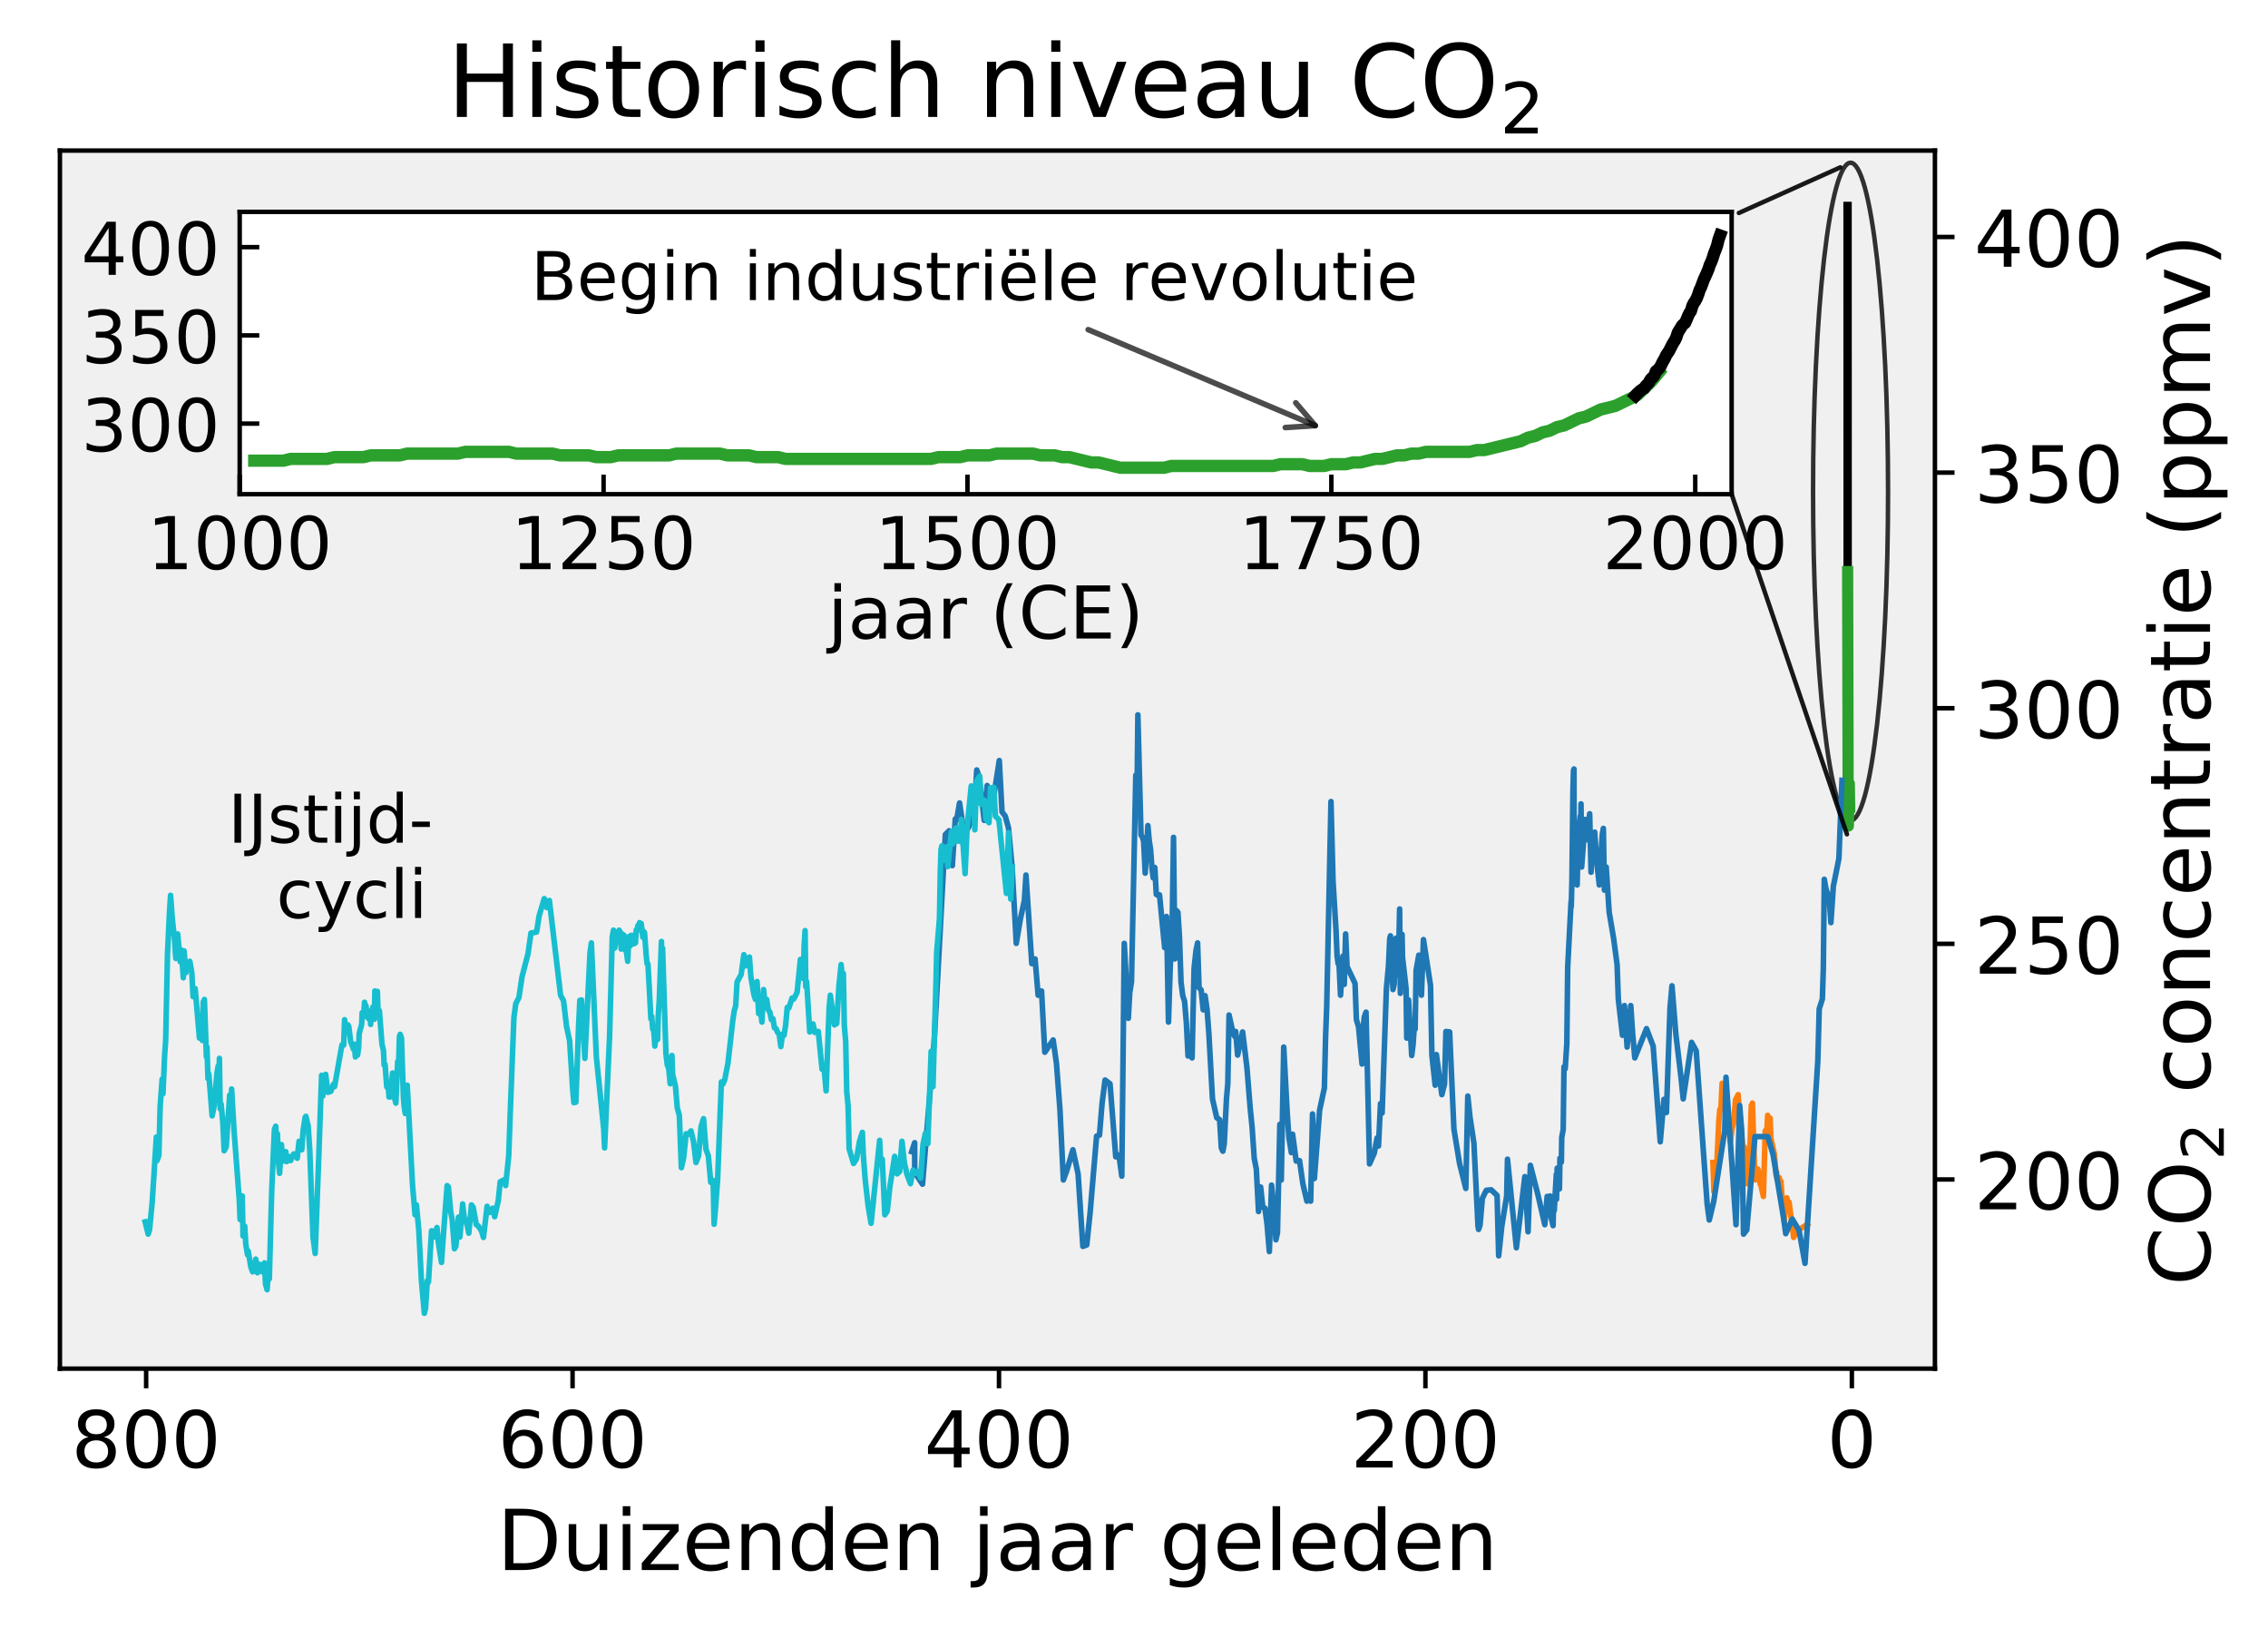 <?xml version="1.0" encoding="utf-8" standalone="no"?>
<!DOCTYPE svg PUBLIC "-//W3C//DTD SVG 1.1//EN"
  "http://www.w3.org/Graphics/SVG/1.1/DTD/svg11.dtd">
<!-- Created with matplotlib (http://matplotlib.org/) -->
<svg height="290.584pt" version="1.1" viewBox="0 0 404.973 290.584" width="404.973pt" xmlns="http://www.w3.org/2000/svg" xmlns:xlink="http://www.w3.org/1999/xlink">
 <defs>
  <style type="text/css">
*{stroke-linecap:butt;stroke-linejoin:round;}
  </style>
 </defs>
 <g id="figure_1">
  <g id="patch_1">
   <path d="M 0 290.584 
L 404.973 290.584 
L 404.973 0 
L 0 0 
z
" style="fill:#ffffff;"/>
  </g>
  <g id="axes_1">
   <g id="patch_2">
    <path d="M 10.7 244.317 
L 345.5 244.317 
L 345.5 26.877 
L 10.7 26.877 
z
" style="fill:#f0f0f0;"/>
   </g>
   <g id="patch_3">
    <path clip-path="url(#pab5b2c7f79)" d="M 330.434 146.469 
C 332.21 146.469 333.913 140.283 335.169 129.274 
C 336.424 118.264 337.13 103.33 337.13 87.76 
C 337.13 72.191 336.424 57.256 335.169 46.247 
C 333.913 35.238 332.21 29.052 330.434 29.052 
C 328.658 29.052 326.955 35.238 325.699 46.247 
C 324.444 57.256 323.738 72.191 323.738 87.76 
C 323.738 103.33 324.444 118.264 325.699 129.274 
C 326.955 140.283 328.658 146.469 330.434 146.469 
z
" style="fill:none;opacity:0.8;stroke:#000000;stroke-linejoin:miter;stroke-width:0.8;"/>
   </g>
   <g id="matplotlib.axis_1">
    <g id="xtick_1">
     <g id="line2d_1">
      <defs>
       <path d="M 0 0 
L 0 3.5 
" id="mdd7eaf94eb" style="stroke:#000000;stroke-width:0.8;"/>
      </defs>
      <g>
       <use style="stroke:#000000;stroke-width:0.8;" x="330.666" xlink:href="#mdd7eaf94eb" y="244.317"/>
      </g>
     </g>
     <g id="text_1">
      <!-- 0 -->
      <defs>
       <path d="M 31.781 66.406 
Q 24.172 66.406 20.328 58.906 
Q 16.5 51.422 16.5 36.375 
Q 16.5 21.391 20.328 13.891 
Q 24.172 6.391 31.781 6.391 
Q 39.453 6.391 43.281 13.891 
Q 47.125 21.391 47.125 36.375 
Q 47.125 51.422 43.281 58.906 
Q 39.453 66.406 31.781 66.406 
z
M 31.781 74.219 
Q 44.047 74.219 50.516 64.516 
Q 56.984 54.828 56.984 36.375 
Q 56.984 17.969 50.516 8.266 
Q 44.047 -1.422 31.781 -1.422 
Q 19.531 -1.422 13.062 8.266 
Q 6.594 17.969 6.594 36.375 
Q 6.594 54.828 13.062 64.516 
Q 19.531 74.219 31.781 74.219 
z
" id="DejaVuSans-30"/>
      </defs>
      <g transform="translate(326.213 261.955)scale(0.14 -0.14)">
       <use xlink:href="#DejaVuSans-30"/>
      </g>
     </g>
    </g>
    <g id="xtick_2">
     <g id="line2d_2">
      <g>
       <use style="stroke:#000000;stroke-width:0.8;" x="254.523" xlink:href="#mdd7eaf94eb" y="244.317"/>
      </g>
     </g>
     <g id="text_2">
      <!-- 200 -->
      <defs>
       <path d="M 19.188 8.297 
L 53.609 8.297 
L 53.609 0 
L 7.328 0 
L 7.328 8.297 
Q 12.938 14.109 22.625 23.891 
Q 32.328 33.688 34.812 36.531 
Q 39.547 41.844 41.422 45.531 
Q 43.312 49.219 43.312 52.781 
Q 43.312 58.594 39.234 62.25 
Q 35.156 65.922 28.609 65.922 
Q 23.969 65.922 18.812 64.312 
Q 13.672 62.703 7.812 59.422 
L 7.812 69.391 
Q 13.766 71.781 18.938 73 
Q 24.125 74.219 28.422 74.219 
Q 39.75 74.219 46.484 68.547 
Q 53.219 62.891 53.219 53.422 
Q 53.219 48.922 51.531 44.891 
Q 49.859 40.875 45.406 35.406 
Q 44.188 33.984 37.641 27.219 
Q 31.109 20.453 19.188 8.297 
z
" id="DejaVuSans-32"/>
      </defs>
      <g transform="translate(241.162 261.955)scale(0.14 -0.14)">
       <use xlink:href="#DejaVuSans-32"/>
       <use x="63.623" xlink:href="#DejaVuSans-30"/>
       <use x="127.246" xlink:href="#DejaVuSans-30"/>
      </g>
     </g>
    </g>
    <g id="xtick_3">
     <g id="line2d_3">
      <g>
       <use style="stroke:#000000;stroke-width:0.8;" x="178.38" xlink:href="#mdd7eaf94eb" y="244.317"/>
      </g>
     </g>
     <g id="text_3">
      <!-- 400 -->
      <defs>
       <path d="M 37.797 64.312 
L 12.891 25.391 
L 37.797 25.391 
z
M 35.203 72.906 
L 47.609 72.906 
L 47.609 25.391 
L 58.016 25.391 
L 58.016 17.188 
L 47.609 17.188 
L 47.609 0 
L 37.797 0 
L 37.797 17.188 
L 4.891 17.188 
L 4.891 26.703 
z
" id="DejaVuSans-34"/>
      </defs>
      <g transform="translate(165.019 261.955)scale(0.14 -0.14)">
       <use xlink:href="#DejaVuSans-34"/>
       <use x="63.623" xlink:href="#DejaVuSans-30"/>
       <use x="127.246" xlink:href="#DejaVuSans-30"/>
      </g>
     </g>
    </g>
    <g id="xtick_4">
     <g id="line2d_4">
      <g>
       <use style="stroke:#000000;stroke-width:0.8;" x="102.237" xlink:href="#mdd7eaf94eb" y="244.317"/>
      </g>
     </g>
     <g id="text_4">
      <!-- 600 -->
      <defs>
       <path d="M 33.016 40.375 
Q 26.375 40.375 22.484 35.828 
Q 18.609 31.297 18.609 23.391 
Q 18.609 15.531 22.484 10.953 
Q 26.375 6.391 33.016 6.391 
Q 39.656 6.391 43.531 10.953 
Q 47.406 15.531 47.406 23.391 
Q 47.406 31.297 43.531 35.828 
Q 39.656 40.375 33.016 40.375 
z
M 52.594 71.297 
L 52.594 62.312 
Q 48.875 64.062 45.094 64.984 
Q 41.312 65.922 37.594 65.922 
Q 27.828 65.922 22.672 59.328 
Q 17.531 52.734 16.797 39.406 
Q 19.672 43.656 24.016 45.922 
Q 28.375 48.188 33.594 48.188 
Q 44.578 48.188 50.953 41.516 
Q 57.328 34.859 57.328 23.391 
Q 57.328 12.156 50.688 5.359 
Q 44.047 -1.422 33.016 -1.422 
Q 20.359 -1.422 13.672 8.266 
Q 6.984 17.969 6.984 36.375 
Q 6.984 53.656 15.188 63.938 
Q 23.391 74.219 37.203 74.219 
Q 40.922 74.219 44.703 73.484 
Q 48.484 72.75 52.594 71.297 
z
" id="DejaVuSans-36"/>
      </defs>
      <g transform="translate(88.876 261.955)scale(0.14 -0.14)">
       <use xlink:href="#DejaVuSans-36"/>
       <use x="63.623" xlink:href="#DejaVuSans-30"/>
       <use x="127.246" xlink:href="#DejaVuSans-30"/>
      </g>
     </g>
    </g>
    <g id="xtick_5">
     <g id="line2d_5">
      <g>
       <use style="stroke:#000000;stroke-width:0.8;" x="26.094" xlink:href="#mdd7eaf94eb" y="244.317"/>
      </g>
     </g>
     <g id="text_5">
      <!-- 800 -->
      <defs>
       <path d="M 31.781 34.625 
Q 24.75 34.625 20.719 30.859 
Q 16.703 27.094 16.703 20.516 
Q 16.703 13.922 20.719 10.156 
Q 24.75 6.391 31.781 6.391 
Q 38.812 6.391 42.859 10.172 
Q 46.922 13.969 46.922 20.516 
Q 46.922 27.094 42.891 30.859 
Q 38.875 34.625 31.781 34.625 
z
M 21.922 38.812 
Q 15.578 40.375 12.031 44.719 
Q 8.5 49.078 8.5 55.328 
Q 8.5 64.062 14.719 69.141 
Q 20.953 74.219 31.781 74.219 
Q 42.672 74.219 48.875 69.141 
Q 55.078 64.062 55.078 55.328 
Q 55.078 49.078 51.531 44.719 
Q 48 40.375 41.703 38.812 
Q 48.828 37.156 52.797 32.312 
Q 56.781 27.484 56.781 20.516 
Q 56.781 9.906 50.312 4.234 
Q 43.844 -1.422 31.781 -1.422 
Q 19.734 -1.422 13.25 4.234 
Q 6.781 9.906 6.781 20.516 
Q 6.781 27.484 10.781 32.312 
Q 14.797 37.156 21.922 38.812 
z
M 18.312 54.391 
Q 18.312 48.734 21.844 45.562 
Q 25.391 42.391 31.781 42.391 
Q 38.141 42.391 41.719 45.562 
Q 45.312 48.734 45.312 54.391 
Q 45.312 60.062 41.719 63.234 
Q 38.141 66.406 31.781 66.406 
Q 25.391 66.406 21.844 63.234 
Q 18.312 60.062 18.312 54.391 
z
" id="DejaVuSans-38"/>
      </defs>
      <g transform="translate(12.733 261.955)scale(0.14 -0.14)">
       <use xlink:href="#DejaVuSans-38"/>
       <use x="63.623" xlink:href="#DejaVuSans-30"/>
       <use x="127.246" xlink:href="#DejaVuSans-30"/>
      </g>
     </g>
    </g>
    <g id="text_6">
     <!-- Duizenden jaar geleden -->
     <defs>
      <path d="M 19.672 64.797 
L 19.672 8.109 
L 31.594 8.109 
Q 46.688 8.109 53.688 14.938 
Q 60.688 21.781 60.688 36.531 
Q 60.688 51.172 53.688 57.984 
Q 46.688 64.797 31.594 64.797 
z
M 9.812 72.906 
L 30.078 72.906 
Q 51.266 72.906 61.172 64.094 
Q 71.094 55.281 71.094 36.531 
Q 71.094 17.672 61.125 8.828 
Q 51.172 0 30.078 0 
L 9.812 0 
z
" id="DejaVuSans-44"/>
      <path d="M 8.5 21.578 
L 8.5 54.688 
L 17.484 54.688 
L 17.484 21.922 
Q 17.484 14.156 20.5 10.266 
Q 23.531 6.391 29.594 6.391 
Q 36.859 6.391 41.078 11.031 
Q 45.312 15.672 45.312 23.688 
L 45.312 54.688 
L 54.297 54.688 
L 54.297 0 
L 45.312 0 
L 45.312 8.406 
Q 42.047 3.422 37.719 1 
Q 33.406 -1.422 27.688 -1.422 
Q 18.266 -1.422 13.375 4.438 
Q 8.5 10.297 8.5 21.578 
z
M 31.109 56 
z
" id="DejaVuSans-75"/>
      <path d="M 9.422 54.688 
L 18.406 54.688 
L 18.406 0 
L 9.422 0 
z
M 9.422 75.984 
L 18.406 75.984 
L 18.406 64.594 
L 9.422 64.594 
z
" id="DejaVuSans-69"/>
      <path d="M 5.516 54.688 
L 48.188 54.688 
L 48.188 46.484 
L 14.406 7.172 
L 48.188 7.172 
L 48.188 0 
L 4.297 0 
L 4.297 8.203 
L 38.094 47.516 
L 5.516 47.516 
z
" id="DejaVuSans-7a"/>
      <path d="M 56.203 29.594 
L 56.203 25.203 
L 14.891 25.203 
Q 15.484 15.922 20.484 11.062 
Q 25.484 6.203 34.422 6.203 
Q 39.594 6.203 44.453 7.469 
Q 49.312 8.734 54.109 11.281 
L 54.109 2.781 
Q 49.266 0.734 44.188 -0.344 
Q 39.109 -1.422 33.891 -1.422 
Q 20.797 -1.422 13.156 6.188 
Q 5.516 13.812 5.516 26.812 
Q 5.516 40.234 12.766 48.109 
Q 20.016 56 32.328 56 
Q 43.359 56 49.781 48.891 
Q 56.203 41.797 56.203 29.594 
z
M 47.219 32.234 
Q 47.125 39.594 43.094 43.984 
Q 39.062 48.391 32.422 48.391 
Q 24.906 48.391 20.391 44.141 
Q 15.875 39.891 15.188 32.172 
z
" id="DejaVuSans-65"/>
      <path d="M 54.891 33.016 
L 54.891 0 
L 45.906 0 
L 45.906 32.719 
Q 45.906 40.484 42.875 44.328 
Q 39.844 48.188 33.797 48.188 
Q 26.516 48.188 22.312 43.547 
Q 18.109 38.922 18.109 30.906 
L 18.109 0 
L 9.078 0 
L 9.078 54.688 
L 18.109 54.688 
L 18.109 46.188 
Q 21.344 51.125 25.703 53.562 
Q 30.078 56 35.797 56 
Q 45.219 56 50.047 50.172 
Q 54.891 44.344 54.891 33.016 
z
" id="DejaVuSans-6e"/>
      <path d="M 45.406 46.391 
L 45.406 75.984 
L 54.391 75.984 
L 54.391 0 
L 45.406 0 
L 45.406 8.203 
Q 42.578 3.328 38.25 0.953 
Q 33.938 -1.422 27.875 -1.422 
Q 17.969 -1.422 11.734 6.484 
Q 5.516 14.406 5.516 27.297 
Q 5.516 40.188 11.734 48.094 
Q 17.969 56 27.875 56 
Q 33.938 56 38.25 53.625 
Q 42.578 51.266 45.406 46.391 
z
M 14.797 27.297 
Q 14.797 17.391 18.875 11.75 
Q 22.953 6.109 30.078 6.109 
Q 37.203 6.109 41.297 11.75 
Q 45.406 17.391 45.406 27.297 
Q 45.406 37.203 41.297 42.844 
Q 37.203 48.484 30.078 48.484 
Q 22.953 48.484 18.875 42.844 
Q 14.797 37.203 14.797 27.297 
z
" id="DejaVuSans-64"/>
      <path id="DejaVuSans-20"/>
      <path d="M 9.422 54.688 
L 18.406 54.688 
L 18.406 -0.984 
Q 18.406 -11.422 14.422 -16.109 
Q 10.453 -20.797 1.609 -20.797 
L -1.812 -20.797 
L -1.812 -13.188 
L 0.594 -13.188 
Q 5.719 -13.188 7.562 -10.812 
Q 9.422 -8.453 9.422 -0.984 
z
M 9.422 75.984 
L 18.406 75.984 
L 18.406 64.594 
L 9.422 64.594 
z
" id="DejaVuSans-6a"/>
      <path d="M 34.281 27.484 
Q 23.391 27.484 19.188 25 
Q 14.984 22.516 14.984 16.5 
Q 14.984 11.719 18.141 8.906 
Q 21.297 6.109 26.703 6.109 
Q 34.188 6.109 38.703 11.406 
Q 43.219 16.703 43.219 25.484 
L 43.219 27.484 
z
M 52.203 31.203 
L 52.203 0 
L 43.219 0 
L 43.219 8.297 
Q 40.141 3.328 35.547 0.953 
Q 30.953 -1.422 24.312 -1.422 
Q 15.922 -1.422 10.953 3.297 
Q 6 8.016 6 15.922 
Q 6 25.141 12.172 29.828 
Q 18.359 34.516 30.609 34.516 
L 43.219 34.516 
L 43.219 35.406 
Q 43.219 41.609 39.141 45 
Q 35.062 48.391 27.688 48.391 
Q 23 48.391 18.547 47.266 
Q 14.109 46.141 10.016 43.891 
L 10.016 52.203 
Q 14.938 54.109 19.578 55.047 
Q 24.219 56 28.609 56 
Q 40.484 56 46.344 49.844 
Q 52.203 43.703 52.203 31.203 
z
" id="DejaVuSans-61"/>
      <path d="M 41.109 46.297 
Q 39.594 47.172 37.812 47.578 
Q 36.031 48 33.891 48 
Q 26.266 48 22.188 43.047 
Q 18.109 38.094 18.109 28.812 
L 18.109 0 
L 9.078 0 
L 9.078 54.688 
L 18.109 54.688 
L 18.109 46.188 
Q 20.953 51.172 25.484 53.578 
Q 30.031 56 36.531 56 
Q 37.453 56 38.578 55.875 
Q 39.703 55.766 41.062 55.516 
z
" id="DejaVuSans-72"/>
      <path d="M 45.406 27.984 
Q 45.406 37.75 41.375 43.109 
Q 37.359 48.484 30.078 48.484 
Q 22.859 48.484 18.828 43.109 
Q 14.797 37.75 14.797 27.984 
Q 14.797 18.266 18.828 12.891 
Q 22.859 7.516 30.078 7.516 
Q 37.359 7.516 41.375 12.891 
Q 45.406 18.266 45.406 27.984 
z
M 54.391 6.781 
Q 54.391 -7.172 48.188 -13.984 
Q 42 -20.797 29.203 -20.797 
Q 24.469 -20.797 20.266 -20.094 
Q 16.062 -19.391 12.109 -17.922 
L 12.109 -9.188 
Q 16.062 -11.328 19.922 -12.344 
Q 23.781 -13.375 27.781 -13.375 
Q 36.625 -13.375 41.016 -8.766 
Q 45.406 -4.156 45.406 5.172 
L 45.406 9.625 
Q 42.625 4.781 38.281 2.391 
Q 33.938 0 27.875 0 
Q 17.828 0 11.672 7.656 
Q 5.516 15.328 5.516 27.984 
Q 5.516 40.672 11.672 48.328 
Q 17.828 56 27.875 56 
Q 33.938 56 38.281 53.609 
Q 42.625 51.219 45.406 46.391 
L 45.406 54.688 
L 54.391 54.688 
z
" id="DejaVuSans-67"/>
      <path d="M 9.422 75.984 
L 18.406 75.984 
L 18.406 0 
L 9.422 0 
z
" id="DejaVuSans-6c"/>
     </defs>
     <g transform="translate(88.725 280.264)scale(0.15 -0.15)">
      <use xlink:href="#DejaVuSans-44"/>
      <use x="77.002" xlink:href="#DejaVuSans-75"/>
      <use x="140.381" xlink:href="#DejaVuSans-69"/>
      <use x="168.164" xlink:href="#DejaVuSans-7a"/>
      <use x="220.654" xlink:href="#DejaVuSans-65"/>
      <use x="282.178" xlink:href="#DejaVuSans-6e"/>
      <use x="345.557" xlink:href="#DejaVuSans-64"/>
      <use x="409.033" xlink:href="#DejaVuSans-65"/>
      <use x="470.557" xlink:href="#DejaVuSans-6e"/>
      <use x="533.936" xlink:href="#DejaVuSans-20"/>
      <use x="565.723" xlink:href="#DejaVuSans-6a"/>
      <use x="593.506" xlink:href="#DejaVuSans-61"/>
      <use x="654.785" xlink:href="#DejaVuSans-61"/>
      <use x="716.064" xlink:href="#DejaVuSans-72"/>
      <use x="757.178" xlink:href="#DejaVuSans-20"/>
      <use x="788.965" xlink:href="#DejaVuSans-67"/>
      <use x="852.441" xlink:href="#DejaVuSans-65"/>
      <use x="913.965" xlink:href="#DejaVuSans-6c"/>
      <use x="941.748" xlink:href="#DejaVuSans-65"/>
      <use x="1003.271" xlink:href="#DejaVuSans-64"/>
      <use x="1066.748" xlink:href="#DejaVuSans-65"/>
      <use x="1128.271" xlink:href="#DejaVuSans-6e"/>
     </g>
    </g>
   </g>
   <g id="matplotlib.axis_2">
    <g id="ytick_1">
     <g id="line2d_6">
      <defs>
       <path d="M 0 0 
L 3.5 0 
" id="m0b291218a9" style="stroke:#000000;stroke-width:0.8;"/>
      </defs>
      <g>
       <use style="stroke:#000000;stroke-width:0.8;" x="345.5" xlink:href="#m0b291218a9" y="210.543"/>
      </g>
     </g>
     <g id="text_7">
      <!-- 200 -->
      <g transform="translate(352.5 215.862)scale(0.14 -0.14)">
       <use xlink:href="#DejaVuSans-32"/>
       <use x="63.623" xlink:href="#DejaVuSans-30"/>
       <use x="127.246" xlink:href="#DejaVuSans-30"/>
      </g>
     </g>
    </g>
    <g id="ytick_2">
     <g id="line2d_7">
      <g>
       <use style="stroke:#000000;stroke-width:0.8;" x="345.5" xlink:href="#m0b291218a9" y="168.482"/>
      </g>
     </g>
     <g id="text_8">
      <!-- 250 -->
      <defs>
       <path d="M 10.797 72.906 
L 49.516 72.906 
L 49.516 64.594 
L 19.828 64.594 
L 19.828 46.734 
Q 21.969 47.469 24.109 47.828 
Q 26.266 48.188 28.422 48.188 
Q 40.625 48.188 47.75 41.5 
Q 54.891 34.812 54.891 23.391 
Q 54.891 11.625 47.562 5.094 
Q 40.234 -1.422 26.906 -1.422 
Q 22.312 -1.422 17.547 -0.641 
Q 12.797 0.141 7.719 1.703 
L 7.719 11.625 
Q 12.109 9.234 16.797 8.062 
Q 21.484 6.891 26.703 6.891 
Q 35.156 6.891 40.078 11.328 
Q 45.016 15.766 45.016 23.391 
Q 45.016 31 40.078 35.438 
Q 35.156 39.891 26.703 39.891 
Q 22.75 39.891 18.812 39.016 
Q 14.891 38.141 10.797 36.281 
z
" id="DejaVuSans-35"/>
      </defs>
      <g transform="translate(352.5 173.801)scale(0.14 -0.14)">
       <use xlink:href="#DejaVuSans-32"/>
       <use x="63.623" xlink:href="#DejaVuSans-35"/>
       <use x="127.246" xlink:href="#DejaVuSans-30"/>
      </g>
     </g>
    </g>
    <g id="ytick_3">
     <g id="line2d_8">
      <g>
       <use style="stroke:#000000;stroke-width:0.8;" x="345.5" xlink:href="#m0b291218a9" y="126.422"/>
      </g>
     </g>
     <g id="text_9">
      <!-- 300 -->
      <defs>
       <path d="M 40.578 39.312 
Q 47.656 37.797 51.625 33 
Q 55.609 28.219 55.609 21.188 
Q 55.609 10.406 48.188 4.484 
Q 40.766 -1.422 27.094 -1.422 
Q 22.516 -1.422 17.656 -0.516 
Q 12.797 0.391 7.625 2.203 
L 7.625 11.719 
Q 11.719 9.328 16.594 8.109 
Q 21.484 6.891 26.812 6.891 
Q 36.078 6.891 40.938 10.547 
Q 45.797 14.203 45.797 21.188 
Q 45.797 27.641 41.281 31.266 
Q 36.766 34.906 28.719 34.906 
L 20.219 34.906 
L 20.219 43.016 
L 29.109 43.016 
Q 36.375 43.016 40.234 45.922 
Q 44.094 48.828 44.094 54.297 
Q 44.094 59.906 40.109 62.906 
Q 36.141 65.922 28.719 65.922 
Q 24.656 65.922 20.016 65.031 
Q 15.375 64.156 9.812 62.312 
L 9.812 71.094 
Q 15.438 72.656 20.344 73.438 
Q 25.25 74.219 29.594 74.219 
Q 40.828 74.219 47.359 69.109 
Q 53.906 64.016 53.906 55.328 
Q 53.906 49.266 50.438 45.094 
Q 46.969 40.922 40.578 39.312 
z
" id="DejaVuSans-33"/>
      </defs>
      <g transform="translate(352.5 131.741)scale(0.14 -0.14)">
       <use xlink:href="#DejaVuSans-33"/>
       <use x="63.623" xlink:href="#DejaVuSans-30"/>
       <use x="127.246" xlink:href="#DejaVuSans-30"/>
      </g>
     </g>
    </g>
    <g id="ytick_4">
     <g id="line2d_9">
      <g>
       <use style="stroke:#000000;stroke-width:0.8;" x="345.5" xlink:href="#m0b291218a9" y="84.361"/>
      </g>
     </g>
     <g id="text_10">
      <!-- 350 -->
      <g transform="translate(352.5 89.68)scale(0.14 -0.14)">
       <use xlink:href="#DejaVuSans-33"/>
       <use x="63.623" xlink:href="#DejaVuSans-35"/>
       <use x="127.246" xlink:href="#DejaVuSans-30"/>
      </g>
     </g>
    </g>
    <g id="ytick_5">
     <g id="line2d_10">
      <g>
       <use style="stroke:#000000;stroke-width:0.8;" x="345.5" xlink:href="#m0b291218a9" y="42.3"/>
      </g>
     </g>
     <g id="text_11">
      <!-- 400 -->
      <g transform="translate(352.5 47.619)scale(0.14 -0.14)">
       <use xlink:href="#DejaVuSans-34"/>
       <use x="63.623" xlink:href="#DejaVuSans-30"/>
       <use x="127.246" xlink:href="#DejaVuSans-30"/>
      </g>
     </g>
    </g>
    <g id="text_12">
     <!-- CO$_2$ concentratie (ppmv) -->
     <defs>
      <path d="M 64.406 67.281 
L 64.406 56.891 
Q 59.422 61.531 53.781 63.812 
Q 48.141 66.109 41.797 66.109 
Q 29.297 66.109 22.656 58.469 
Q 16.016 50.828 16.016 36.375 
Q 16.016 21.969 22.656 14.328 
Q 29.297 6.688 41.797 6.688 
Q 48.141 6.688 53.781 8.984 
Q 59.422 11.281 64.406 15.922 
L 64.406 5.609 
Q 59.234 2.094 53.438 0.328 
Q 47.656 -1.422 41.219 -1.422 
Q 24.656 -1.422 15.125 8.703 
Q 5.609 18.844 5.609 36.375 
Q 5.609 53.953 15.125 64.078 
Q 24.656 74.219 41.219 74.219 
Q 47.75 74.219 53.531 72.484 
Q 59.328 70.75 64.406 67.281 
z
" id="DejaVuSans-43"/>
      <path d="M 39.406 66.219 
Q 28.656 66.219 22.328 58.203 
Q 16.016 50.203 16.016 36.375 
Q 16.016 22.609 22.328 14.594 
Q 28.656 6.594 39.406 6.594 
Q 50.141 6.594 56.422 14.594 
Q 62.703 22.609 62.703 36.375 
Q 62.703 50.203 56.422 58.203 
Q 50.141 66.219 39.406 66.219 
z
M 39.406 74.219 
Q 54.734 74.219 63.906 63.938 
Q 73.094 53.656 73.094 36.375 
Q 73.094 19.141 63.906 8.859 
Q 54.734 -1.422 39.406 -1.422 
Q 24.031 -1.422 14.812 8.828 
Q 5.609 19.094 5.609 36.375 
Q 5.609 53.656 14.812 63.938 
Q 24.031 74.219 39.406 74.219 
z
" id="DejaVuSans-4f"/>
      <path d="M 48.781 52.594 
L 48.781 44.188 
Q 44.969 46.297 41.141 47.344 
Q 37.312 48.391 33.406 48.391 
Q 24.656 48.391 19.812 42.844 
Q 14.984 37.312 14.984 27.297 
Q 14.984 17.281 19.812 11.734 
Q 24.656 6.203 33.406 6.203 
Q 37.312 6.203 41.141 7.25 
Q 44.969 8.297 48.781 10.406 
L 48.781 2.094 
Q 45.016 0.344 40.984 -0.531 
Q 36.969 -1.422 32.422 -1.422 
Q 20.062 -1.422 12.781 6.344 
Q 5.516 14.109 5.516 27.297 
Q 5.516 40.672 12.859 48.328 
Q 20.219 56 33.016 56 
Q 37.156 56 41.109 55.141 
Q 45.062 54.297 48.781 52.594 
z
" id="DejaVuSans-63"/>
      <path d="M 30.609 48.391 
Q 23.391 48.391 19.188 42.75 
Q 14.984 37.109 14.984 27.297 
Q 14.984 17.484 19.156 11.844 
Q 23.344 6.203 30.609 6.203 
Q 37.797 6.203 41.984 11.859 
Q 46.188 17.531 46.188 27.297 
Q 46.188 37.016 41.984 42.703 
Q 37.797 48.391 30.609 48.391 
z
M 30.609 56 
Q 42.328 56 49.016 48.375 
Q 55.719 40.766 55.719 27.297 
Q 55.719 13.875 49.016 6.219 
Q 42.328 -1.422 30.609 -1.422 
Q 18.844 -1.422 12.172 6.219 
Q 5.516 13.875 5.516 27.297 
Q 5.516 40.766 12.172 48.375 
Q 18.844 56 30.609 56 
z
" id="DejaVuSans-6f"/>
      <path d="M 18.312 70.219 
L 18.312 54.688 
L 36.812 54.688 
L 36.812 47.703 
L 18.312 47.703 
L 18.312 18.016 
Q 18.312 11.328 20.141 9.422 
Q 21.969 7.516 27.594 7.516 
L 36.812 7.516 
L 36.812 0 
L 27.594 0 
Q 17.188 0 13.234 3.875 
Q 9.281 7.766 9.281 18.016 
L 9.281 47.703 
L 2.688 47.703 
L 2.688 54.688 
L 9.281 54.688 
L 9.281 70.219 
z
" id="DejaVuSans-74"/>
      <path d="M 31 75.875 
Q 24.469 64.656 21.281 53.656 
Q 18.109 42.672 18.109 31.391 
Q 18.109 20.125 21.312 9.062 
Q 24.516 -2 31 -13.188 
L 23.188 -13.188 
Q 15.875 -1.703 12.234 9.375 
Q 8.594 20.453 8.594 31.391 
Q 8.594 42.281 12.203 53.312 
Q 15.828 64.359 23.188 75.875 
z
" id="DejaVuSans-28"/>
      <path d="M 18.109 8.203 
L 18.109 -20.797 
L 9.078 -20.797 
L 9.078 54.688 
L 18.109 54.688 
L 18.109 46.391 
Q 20.953 51.266 25.266 53.625 
Q 29.594 56 35.594 56 
Q 45.562 56 51.781 48.094 
Q 58.016 40.188 58.016 27.297 
Q 58.016 14.406 51.781 6.484 
Q 45.562 -1.422 35.594 -1.422 
Q 29.594 -1.422 25.266 0.953 
Q 20.953 3.328 18.109 8.203 
z
M 48.688 27.297 
Q 48.688 37.203 44.609 42.844 
Q 40.531 48.484 33.406 48.484 
Q 26.266 48.484 22.188 42.844 
Q 18.109 37.203 18.109 27.297 
Q 18.109 17.391 22.188 11.75 
Q 26.266 6.109 33.406 6.109 
Q 40.531 6.109 44.609 11.75 
Q 48.688 17.391 48.688 27.297 
z
" id="DejaVuSans-70"/>
      <path d="M 52 44.188 
Q 55.375 50.25 60.062 53.125 
Q 64.75 56 71.094 56 
Q 79.641 56 84.281 50.016 
Q 88.922 44.047 88.922 33.016 
L 88.922 0 
L 79.891 0 
L 79.891 32.719 
Q 79.891 40.578 77.094 44.375 
Q 74.312 48.188 68.609 48.188 
Q 61.625 48.188 57.562 43.547 
Q 53.516 38.922 53.516 30.906 
L 53.516 0 
L 44.484 0 
L 44.484 32.719 
Q 44.484 40.625 41.703 44.406 
Q 38.922 48.188 33.109 48.188 
Q 26.219 48.188 22.156 43.531 
Q 18.109 38.875 18.109 30.906 
L 18.109 0 
L 9.078 0 
L 9.078 54.688 
L 18.109 54.688 
L 18.109 46.188 
Q 21.188 51.219 25.484 53.609 
Q 29.781 56 35.688 56 
Q 41.656 56 45.828 52.969 
Q 50 49.953 52 44.188 
z
" id="DejaVuSans-6d"/>
      <path d="M 2.984 54.688 
L 12.5 54.688 
L 29.594 8.797 
L 46.688 54.688 
L 56.203 54.688 
L 35.688 0 
L 23.484 0 
z
" id="DejaVuSans-76"/>
      <path d="M 8.016 75.875 
L 15.828 75.875 
Q 23.141 64.359 26.781 53.312 
Q 30.422 42.281 30.422 31.391 
Q 30.422 20.453 26.781 9.375 
Q 23.141 -1.703 15.828 -13.188 
L 8.016 -13.188 
Q 14.5 -2 17.703 9.062 
Q 20.906 20.125 20.906 31.391 
Q 20.906 42.672 17.703 53.656 
Q 14.5 64.656 8.016 75.875 
z
" id="DejaVuSans-29"/>
     </defs>
     <g transform="translate(394.623 229.497)rotate(-90)scale(0.15 -0.15)">
      <use transform="translate(0 0.016)" xlink:href="#DejaVuSans-43"/>
      <use transform="translate(69.824 0.016)" xlink:href="#DejaVuSans-4f"/>
      <use transform="translate(149.492 -16.391)scale(0.7)" xlink:href="#DejaVuSans-32"/>
      <use transform="translate(196.763 0.016)" xlink:href="#DejaVuSans-20"/>
      <use transform="translate(228.55 0.016)" xlink:href="#DejaVuSans-63"/>
      <use transform="translate(283.53 0.016)" xlink:href="#DejaVuSans-6f"/>
      <use transform="translate(344.712 0.016)" xlink:href="#DejaVuSans-6e"/>
      <use transform="translate(408.091 0.016)" xlink:href="#DejaVuSans-63"/>
      <use transform="translate(463.071 0.016)" xlink:href="#DejaVuSans-65"/>
      <use transform="translate(524.595 0.016)" xlink:href="#DejaVuSans-6e"/>
      <use transform="translate(587.974 0.016)" xlink:href="#DejaVuSans-74"/>
      <use transform="translate(627.183 0.016)" xlink:href="#DejaVuSans-72"/>
      <use transform="translate(668.296 0.016)" xlink:href="#DejaVuSans-61"/>
      <use transform="translate(729.575 0.016)" xlink:href="#DejaVuSans-74"/>
      <use transform="translate(768.784 0.016)" xlink:href="#DejaVuSans-69"/>
      <use transform="translate(796.567 0.016)" xlink:href="#DejaVuSans-65"/>
      <use transform="translate(858.091 0.016)" xlink:href="#DejaVuSans-20"/>
      <use transform="translate(889.878 0.016)" xlink:href="#DejaVuSans-28"/>
      <use transform="translate(928.892 0.016)" xlink:href="#DejaVuSans-70"/>
      <use transform="translate(992.368 0.016)" xlink:href="#DejaVuSans-70"/>
      <use transform="translate(1055.845 0.016)" xlink:href="#DejaVuSans-6d"/>
      <use transform="translate(1153.257 0.016)" xlink:href="#DejaVuSans-76"/>
      <use transform="translate(1212.437 0.016)" xlink:href="#DejaVuSans-29"/>
     </g>
    </g>
   </g>
   <g id="line2d_11">
    <path clip-path="url(#pab5b2c7f79)" d="M 329.921 112.978 
L 329.92 112.197 
L 329.92 111.578 
L 329.919 110.898 
L 329.919 110.445 
L 329.919 109.92 
L 329.918 109.567 
L 329.918 108.446 
L 329.917 107.763 
L 329.917 107.032 
L 329.917 105.709 
L 329.916 104.816 
L 329.916 104.282 
L 329.916 103.324 
L 329.915 101.457 
L 329.915 100.98 
L 329.914 100.216 
L 329.914 99.375 
L 329.914 97.904 
L 329.913 96.555 
L 329.913 95.422 
L 329.913 93.879 
L 329.912 92.828 
L 329.912 91.821 
L 329.911 90.434 
L 329.911 89.054 
L 329.911 87.807 
L 329.91 86.756 
L 329.91 85.258 
L 329.909 83.112 
L 329.909 81.914 
L 329.909 80.84 
L 329.908 79.657 
L 329.908 79 
L 329.908 78.439 
L 329.907 76.886 
L 329.907 75.211 
L 329.906 73.728 
L 329.906 72.783 
L 329.906 70.372 
L 329.905 68.956 
L 329.905 67.978 
L 329.905 66.679 
L 329.904 64.932 
L 329.904 62.794 
L 329.903 61.343 
L 329.903 59.459 
L 329.903 57.603 
L 329.902 56.102 
L 329.902 54.541 
L 329.901 52.934 
L 329.901 50.796 
L 329.901 49.325 
L 329.9 47.457 
L 329.9 45.188 
L 329.9 43.467 
L 329.899 41.556 
L 329.899 38.702 
L 329.898 36.761 
" style="fill:none;stroke:#000000;stroke-linecap:square;stroke-width:1.5;"/>
   </g>
   <g id="line2d_12">
    <path clip-path="url(#pab5b2c7f79)" d="M 330.282 144.087 
L 330.274 144.087 
L 330.215 139.881 
L 330.158 141.563 
L 330.152 141.563 
L 330.044 147.452 
L 330.088 140.722 
L 330.031 146.611 
L 330.015 146.611 
L 329.914 102.026 
L 329.914 102.026 
" style="fill:none;stroke:#2ca02c;stroke-linecap:square;stroke-width:2;"/>
   </g>
   <g id="line2d_13">
    <path clip-path="url(#pab5b2c7f79)" d="M 322.726 218.535 
L 320.783 219.796 
L 320.278 220.89 
L 319.452 214.581 
L 319.347 215.506 
L 319.063 213.824 
L 318.793 215.59 
L 318.589 218.03 
L 318.348 216.011 
L 318.005 210.88 
L 317.855 211.3 
L 317.707 210.207 
L 317.299 210.459 
L 317.231 209.197 
L 317.14 209.786 
L 316.841 206.085 
L 316.195 203.14 
L 316.074 199.607 
L 315.954 201.037 
L 315.882 199.944 
L 315.63 199.103 
L 315.476 202.215 
L 315.4 201.626 
L 315.198 201.879 
L 314.875 213.571 
L 314.533 212.057 
L 314.377 209.365 
L 314.318 211.468 
L 313.974 209.197 
L 313.884 208.692 
L 313.804 208.945 
L 313.457 210.627 
L 313.32 209.113 
L 312.906 196.915 
L 312.788 198.261 
L 312.707 197.336 
L 312.472 204.991 
L 311.964 211.3 
L 311.682 208.777 
L 311.464 204.739 
L 311.229 204.739 
L 310.535 198.514 
L 310.368 195.401 
L 309.891 196.327 
L 309.506 200.701 
L 309.27 201.458 
L 308.964 203.813 
L 308.042 195.233 
L 307.503 193.382 
L 307.281 197.925 
L 307.098 198.009 
L 306.917 200.028 
L 306.609 206.673 
L 306.034 212.73 
L 305.861 207.515 
L 305.861 207.515 
" style="fill:none;stroke:#ff7f0e;stroke-linecap:square;"/>
   </g>
   <g id="line2d_14">
    <path clip-path="url(#pab5b2c7f79)" d="M 328.9 139.292 
L 328.354 153.256 
L 327.36 158.22 
L 326.927 164.697 
L 326.623 160.407 
L 326.053 158.724 
L 325.743 156.958 
L 325.575 172.857 
L 325.401 178.325 
L 324.839 180.091 
L 324.59 189.344 
L 322.301 225.517 
L 321.233 219.628 
L 320.028 217.609 
L 318.859 220.217 
L 318.495 217.525 
L 316.595 206.085 
L 315.658 202.888 
L 313.363 202.888 
L 311.902 219.544 
L 311.324 220.301 
L 311.006 202.047 
L 310.636 197.336 
L 309.981 218.619 
L 308.19 192.289 
L 307.973 201.794 
L 305.993 214.497 
L 305.201 217.778 
L 304.82 214.833 
L 302.875 187.578 
L 302.045 186.064 
L 300.552 196.158 
L 300.158 192.289 
L 299.233 184.55 
L 298.547 175.969 
L 298.198 179.923 
L 297.556 198.598 
L 297.114 196.242 
L 296.453 203.813 
L 295.184 186.737 
L 294.002 183.624 
L 291.91 188.84 
L 291.534 184.634 
L 291.187 179.502 
L 290.533 186.905 
L 290.062 179.502 
L 289.707 184.802 
L 288.967 178.409 
L 288.748 172.184 
L 288.12 167.473 
L 287.336 162.846 
L 286.803 154.771 
L 286.486 158.893 
L 286.294 147.873 
L 286.097 148.966 
L 285.57 157.967 
L 285.095 153.677 
L 284.752 148.546 
L 284.363 150.06 
L 284.093 155.696 
L 283.851 145.265 
L 283.346 149.892 
L 283.069 146.274 
L 282.415 154.771 
L 282.304 143.498 
L 282.235 149.134 
L 282.169 145.685 
L 281.822 148.546 
L 281.616 157.967 
L 281.523 157.883 
L 281.228 146.947 
L 281.061 148.293 
L 281.051 137.273 
L 280.961 137.526 
L 280.863 141.059 
L 280.682 157.21 
L 280.563 161.837 
L 280.531 160.911 
L 279.925 172.688 
L 279.773 186.232 
L 279.482 190.775 
L 279.263 190.438 
L 279.126 201.626 
L 278.861 203.056 
L 278.799 207.431 
L 278.543 206.758 
L 278.449 212.225 
L 278.298 212.225 
L 278.191 209.113 
L 278.142 209.954 
L 278.051 208.524 
L 277.931 214.076 
L 277.897 209.618 
L 277.525 216.095 
L 277.392 215.422 
L 277.315 218.787 
L 276.9 217.02 
L 276.77 213.487 
L 276.282 214.244 
L 276.258 213.571 
L 275.84 218.619 
L 274.582 213.151 
L 273.262 208.019 
L 272.847 219.881 
L 272.275 210.038 
L 270.763 222.741 
L 269.176 206.926 
L 269.031 213.487 
L 268.161 218.871 
L 267.602 224.171 
L 267.319 213.403 
L 266.275 212.394 
L 265.396 212.478 
L 264.688 213.908 
L 264.276 218.703 
L 264.009 219.46 
L 263.91 218.871 
L 263.182 204.066 
L 262.484 199.439 
L 262.088 195.654 
L 261.731 212.141 
L 260.616 207.683 
L 259.612 201.542 
L 258.846 184.213 
L 258.183 184.129 
L 257.94 193.466 
L 257.454 195.401 
L 256.48 188.251 
L 256.263 193.719 
L 255.678 188.335 
L 255.428 175.885 
L 254.172 167.725 
L 253.812 177.652 
L 253.338 170.501 
L 252.862 173.193 
L 252.687 183.708 
L 252.518 183.456 
L 252.32 186.484 
L 252.075 188.419 
L 251.515 178.493 
L 251.442 179.25 
L 251.188 185.307 
L 251.07 176.474 
L 250.429 170.838 
L 250.356 166.8 
L 250.043 177.315 
L 249.915 162.257 
L 249.664 174.034 
L 249.266 167.473 
L 248.94 175.717 
L 248.729 176.642 
L 248.276 167.052 
L 248.149 167.557 
L 247.925 172.436 
L 247.555 176.474 
L 246.791 198.682 
L 246.503 197 
L 246.144 204.57 
L 245.885 203.14 
L 245.394 205.832 
L 244.541 207.767 
L 243.917 180.68 
L 243.612 181.521 
L 243.491 182.699 
L 243.206 189.933 
L 242.579 183.288 
L 242.199 182.026 
L 241.954 175.549 
L 240.526 172.52 
L 240.273 166.716 
L 240.032 175.717 
L 239.796 170.67 
L 239.364 177.652 
L 239.101 172.184 
L 238.928 172.015 
L 238.751 170.67 
L 238.563 166.127 
L 238.032 157.378 
L 237.659 143.078 
L 236.897 179.671 
L 236.7 184.97 
L 236.481 194.224 
L 235.628 198.177 
L 234.694 210.375 
L 234.362 198.85 
L 234.035 214.413 
L 233.702 213.319 
L 233.361 214.413 
L 232.652 211.384 
L 232.042 207.178 
L 231.448 207.262 
L 230.804 202.467 
L 230.589 205.748 
L 230.142 203.056 
L 229.822 198.261 
L 229.221 186.905 
L 228.786 210.627 
L 228.53 200.701 
L 228.105 220.049 
L 227.823 221.311 
L 227.453 215.422 
L 227.046 211.553 
L 226.653 223.414 
L 226.251 218.619 
L 225.871 215.674 
L 225.486 215.506 
L 225.094 211.889 
L 224.722 216.263 
L 224.328 208.692 
L 223.952 206.758 
L 223.583 201.29 
L 223.221 197.672 
L 222.654 190.606 
L 221.883 184.213 
L 220.991 188.335 
L 220.645 184.129 
L 220.454 184.97 
L 220.189 184.465 
L 219.458 181.185 
L 219.239 193.382 
L 218.996 196.158 
L 218.601 204.15 
L 218.353 205.496 
L 218.078 204.907 
L 217.777 199.86 
L 217.259 199.523 
L 216.501 196.158 
L 215.854 184.465 
L 215.53 180.175 
L 215.176 177.736 
L 214.841 180.259 
L 214.481 176.726 
L 214.098 176.306 
L 213.843 168.314 
L 213.556 169.66 
L 213.217 172.857 
L 212.856 188.84 
L 212.38 187.157 
L 212.135 188.503 
L 211.838 182.615 
L 211.517 178.745 
L 211.191 177.736 
L 210.883 175.296 
L 210.602 167.136 
L 210.325 162.846 
L 210.049 162.51 
L 209.781 171.174 
L 209.542 149.471 
L 209.276 167.136 
L 208.958 172.52 
L 208.644 182.447 
L 208.293 163.603 
L 207.959 169.155 
L 207.042 159.734 
L 206.753 159.818 
L 206.466 159.65 
L 206.203 154.855 
L 205.917 156.705 
L 205.689 154.939 
L 205.441 151.574 
L 205.205 150.06 
L 204.965 147.368 
L 204.488 155.864 
L 204.209 150.228 
L 204.006 149.471 
L 203.74 149.05 
L 203.177 127.599 
L 203.001 144.844 
L 202.807 138.367 
L 202.035 175.296 
L 201.728 177.231 
L 201.474 181.774 
L 200.748 168.398 
L 200.307 209.954 
L 199.795 206.169 
L 199.231 206.505 
L 198.204 193.466 
L 197.322 192.793 
L 196.792 196.915 
L 196.321 202.636 
L 195.807 202.804 
L 194.655 216.432 
L 194.047 222.236 
L 193.357 222.488 
L 192.502 209.534 
L 191.578 205.243 
L 190.493 208.945 
L 189.876 210.627 
L 189.27 198.177 
L 188.644 189.849 
L 188.052 185.643 
L 186.559 187.83 
L 185.977 176.894 
L 185.368 177.652 
L 184.821 171.174 
L 184.236 172.015 
L 183.197 156.201 
L 182.913 160.743 
L 182.183 164.108 
L 181.466 168.398 
L 180.723 154.771 
L 180.078 147.788 
L 179.497 145.685 
L 178.919 144.928 
L 178.433 135.759 
L 177.216 143.582 
L 176.584 142.236 
L 176.264 140.218 
L 175.746 146.443 
L 174.805 138.619 
L 174.411 137.442 
L 173.926 145.265 
L 172.897 147.788 
L 171.864 146.863 
L 171.339 143.33 
L 170.814 146.358 
L 170.578 146.19 
L 170.049 154.518 
L 169.474 148.293 
L 168.803 148.966 
L 166.828 185.559 
L 164.722 211.384 
L 163.331 209.281 
L 163.323 203.982 
L 162.795 205.58 
L 162.795 205.58 
" style="fill:none;stroke:#1f77b4;stroke-linecap:square;"/>
   </g>
   <g id="line2d_15">
    <path clip-path="url(#pab5b2c7f79)" d="M 180.723 154.771 
L 180.476 160.491 
L 180.082 148.63 
L 179.709 159.481 
L 178.367 146.358 
L 177.744 145.685 
L 177.446 140.554 
L 176.876 140.638 
L 176.598 146.863 
L 176.046 146.19 
L 175.762 142.825 
L 175.213 143.582 
L 174.937 138.535 
L 174.364 139.46 
L 174.066 148.125 
L 173.752 141.059 
L 173.423 140.302 
L 172.703 147.536 
L 172.328 155.948 
L 171.654 146.274 
L 171.473 150.228 
L 171.093 148.798 
L 170.9 150.144 
L 170.692 147.788 
L 170.305 148.546 
L 170.097 150.649 
L 169.89 148.461 
L 169.234 154.686 
L 169.015 151.153 
L 168.59 153.593 
L 168.374 153.088 
L 168.181 150.985 
L 168.028 151.658 
L 167.903 155.528 
L 167.749 164.024 
L 167.25 169.997 
L 167.143 174.791 
L 166.595 193.971 
L 166.264 187.662 
L 165.666 204.15 
L 165.227 202.299 
L 164.818 204.234 
L 164.387 210.291 
L 163.936 209.113 
L 163.493 209.449 
L 163.035 208.861 
L 162.575 211.3 
L 161.945 209.618 
L 161.491 207.599 
L 161.053 203.729 
L 160.639 209.113 
L 160.19 209.534 
L 159.75 206.421 
L 158.89 211.889 
L 158.429 216.179 
L 157.996 216.852 
L 157.538 206.926 
L 157.264 207.767 
L 157.07 203.561 
L 155.538 218.366 
L 155.012 215.254 
L 154.493 210.627 
L 154.153 206.169 
L 153.983 202.131 
L 153.479 203.729 
L 152.942 206.842 
L 152.41 207.683 
L 151.626 205.075 
L 151.441 197.504 
L 151.19 194.812 
L 151.01 185.98 
L 150.76 183.035 
L 150.59 173.782 
L 150.317 173.614 
L 150.19 172.184 
L 149.807 175.885 
L 149.403 182.699 
L 149.001 182.951 
L 148.261 177.652 
L 148.049 179.839 
L 147.506 194.728 
L 147.139 190.522 
L 146.787 190.859 
L 146.113 184.129 
L 145.791 184.129 
L 145.481 184.297 
L 145.172 182.783 
L 144.88 182.867 
L 144.586 184.213 
L 144.033 175.212 
L 143.873 176.137 
L 143.756 166.127 
L 143.573 169.071 
L 143.479 174.707 
L 143.204 174.118 
L 142.92 171.258 
L 142.331 177.147 
L 141.732 178.325 
L 141.437 178.156 
L 140.858 179.923 
L 140.569 179.839 
L 140.288 182.951 
L 139.998 184.802 
L 139.715 184.634 
L 139.428 186.821 
L 139.136 184.634 
L 138.856 184.297 
L 138.567 183.624 
L 138.281 183.456 
L 138.012 181.858 
L 137.748 182.026 
L 137.466 180.68 
L 137.173 180.259 
L 136.897 178.409 
L 136.629 179.418 
L 136.339 176.642 
L 136.046 182.447 
L 135.756 179.923 
L 135.468 180.932 
L 135.182 175.212 
L 134.895 178.409 
L 134.618 177.567 
L 134.073 174.371 
L 133.813 170.838 
L 133.316 172.268 
L 133.068 172.436 
L 132.825 170.417 
L 132.346 173.95 
L 131.612 175.296 
L 131.361 179.586 
L 131.108 180.428 
L 130.839 182.194 
L 129.986 189.765 
L 129.416 192.709 
L 129.114 193.466 
L 128.807 193.13 
L 128.139 210.543 
L 127.751 215.759 
L 127.512 218.535 
L 127.338 210.711 
L 126.909 211.048 
L 126.483 206.337 
L 126.057 205.159 
L 125.624 199.691 
L 125.187 201.121 
L 124.734 206.337 
L 124.279 207.515 
L 123.826 203.729 
L 123.385 201.879 
L 122.938 202.467 
L 122.509 202.383 
L 122.07 206.673 
L 121.668 208.44 
L 121.303 199.103 
L 120.937 197.757 
L 120.595 193.803 
L 120.103 191.784 
L 119.978 188.419 
L 119.674 193.466 
L 119.403 190.69 
L 119.15 190.102 
L 118.911 188.083 
L 118.308 169.239 
L 118.192 173.53 
L 118.108 168.062 
L 117.719 178.493 
L 117.528 181.521 
L 117.415 185.559 
L 117.335 185.138 
L 117.131 185.054 
L 116.929 186.737 
L 116.734 183.961 
L 116.549 183.708 
L 116.369 181.437 
L 116.225 181.858 
L 115.858 174.96 
L 115.699 172.1 
L 115.537 172.015 
L 115.384 170.501 
L 115.082 166.463 
L 114.934 166.295 
L 114.79 167.305 
L 114.496 164.865 
L 114.35 165.202 
L 114.203 164.697 
L 114.056 165.79 
L 113.913 165.202 
L 113.763 166.127 
L 113.614 165.959 
L 113.466 168.314 
L 113.317 167.389 
L 113.171 168.482 
L 112.863 166.968 
L 112.708 166.968 
L 112.553 168.819 
L 112.396 167.136 
L 112.24 168.23 
L 112.082 171.595 
L 111.76 169.155 
L 111.598 169.576 
L 111.431 166.968 
L 111.088 166.716 
L 110.912 169.408 
L 110.735 166.379 
L 110.547 166.043 
L 110.357 167.389 
L 110.159 167.389 
L 109.958 167.557 
L 109.754 169.239 
L 109.544 166.043 
L 109.324 167.221 
L 108.844 185.054 
L 107.954 204.907 
L 107.81 201.626 
L 106.485 188.671 
L 105.597 168.314 
L 105.352 170.081 
L 104.434 188.924 
L 103.829 178.493 
L 103.536 178.577 
L 103.326 182.867 
L 102.822 196.747 
L 102.468 196.831 
L 102.269 194.56 
L 101.71 185.811 
L 101.159 183.204 
L 100.627 178.661 
L 100.096 177.652 
L 98.095 160.743 
L 97.636 162.005 
L 97.185 160.407 
L 96.276 163.435 
L 95.813 166.379 
L 94.815 166.548 
L 94.278 170.249 
L 93.21 174.371 
L 92.657 178.072 
L 92.095 179.166 
L 91.76 181.689 
L 91.135 198.009 
L 90.835 206.337 
L 90.284 211.637 
L 89.961 210.627 
L 89.311 210.964 
L 88.986 214.244 
L 88.325 217.189 
L 87.984 215.674 
L 87.425 216.432 
L 86.979 215.338 
L 86.324 220.89 
L 85.977 219.712 
L 85.351 218.787 
L 85.046 218.619 
L 84.491 215.506 
L 84.184 215.086 
L 83.707 220.133 
L 83.377 218.535 
L 82.86 217.189 
L 82.612 214.917 
L 82.12 220.806 
L 81.867 217.273 
L 81.392 222.488 
L 81.146 222.909 
L 80.756 217.862 
L 80.478 216.263 
L 80.066 211.889 
L 79.839 211.637 
L 79.233 219.628 
L 78.833 225.348 
L 78.278 221.815 
L 78.024 219.123 
L 77.636 220.806 
L 77.431 219.796 
L 77.056 219.712 
L 76.503 228.882 
L 76.301 228.629 
L 75.989 233.508 
L 75.77 234.434 
L 75.251 228.629 
L 74.778 219.544 
L 74.355 215.086 
L 74.111 216.852 
L 73.666 211.637 
L 72.717 193.719 
L 72.496 195.906 
L 72.361 198.766 
L 72.154 197.42 
L 72.035 195.906 
L 71.688 185.307 
L 71.451 184.634 
L 71.322 185.054 
L 71.14 191.195 
L 71.007 189.513 
L 70.687 196.915 
L 70.455 195.99 
L 70.106 191.532 
L 69.662 195.822 
L 69.461 195.822 
L 69.355 194.224 
L 69.153 194.139 
L 69.051 193.971 
L 68.761 190.017 
L 68.591 190.102 
L 68.477 187.578 
L 68.194 186.316 
L 67.744 180.428 
L 67.656 181.185 
L 67.495 180.428 
L 67.382 176.979 
L 67.118 181.269 
L 66.937 176.894 
L 66.85 181.942 
L 66.594 179.755 
L 66.447 180.68 
L 66.34 180.343 
L 66.178 182.867 
L 66.092 181.269 
L 65.845 181.858 
L 65.682 180.764 
L 65.593 181.605 
L 65.349 179.502 
L 65.181 179.671 
L 65.092 178.913 
L 64.922 181.437 
L 64.837 181.269 
L 64.673 180.764 
L 64.579 182.867 
L 64.139 184.465 
L 64.038 186.989 
L 63.85 188.335 
L 63.765 187.241 
L 63.563 187.326 
L 63.458 188.671 
L 63.275 186.4 
L 63.14 187.326 
L 62.602 185.895 
L 62.286 183.288 
L 62.135 182.951 
L 61.82 184.297 
L 61.53 182.026 
L 61.364 186.568 
L 61.085 186.484 
L 60.983 186.905 
L 59.738 193.971 
L 59.526 193.551 
L 59.075 194.812 
L 58.537 194.981 
L 58.153 191.784 
L 57.984 192.289 
L 57.644 195.654 
L 57.427 191.952 
L 56.926 206.337 
L 56.274 223.75 
L 55.887 220.806 
L 55.307 205.243 
L 55.033 201.037 
L 54.616 199.271 
L 54.49 199.439 
L 54.117 201.879 
L 53.883 205.243 
L 53.549 204.991 
L 53.402 203.729 
L 53.071 206.758 
L 52.865 205.916 
L 52.547 206.253 
L 52.413 206.001 
L 51.888 207.178 
L 51.64 207.094 
L 51.496 206.421 
L 51.187 207.346 
L 51.032 205.58 
L 50.76 207.262 
L 50.394 206.085 
L 50.249 204.318 
L 49.923 209.449 
L 49.687 207.094 
L 49.542 202.383 
L 49.324 203.729 
L 49.235 201.037 
L 48.998 201.626 
L 48.523 212.394 
L 48.089 228.293 
L 47.806 228.545 
L 47.697 230.227 
L 47.405 229.134 
L 47.221 225.433 
L 46.964 225.937 
L 46.828 227.031 
L 46.351 225.685 
L 45.973 227.199 
L 45.666 224.76 
L 45.488 226.694 
L 45.241 226.694 
L 45.11 227.031 
L 44.801 226.19 
L 44.314 223.33 
L 44.206 224.002 
L 43.892 222.152 
L 43.691 218.871 
L 43.396 220.638 
L 43.254 213.487 
L 42.871 217.693 
L 42.715 214.076 
L 41.772 201.542 
L 41.356 194.392 
L 41.243 197.672 
L 41.161 195.738 
L 41.006 195.485 
L 40.39 204.739 
L 40.027 205.412 
L 39.794 200.448 
L 39.487 197.084 
L 39.317 197.925 
L 39.177 188.924 
L 39.083 192.541 
L 38.963 190.27 
L 38.74 191.532 
L 38.254 197.336 
L 37.879 199.187 
L 37.285 191.7 
L 37.135 192.541 
L 36.958 186.905 
L 36.854 188.671 
L 36.498 178.409 
L 36.395 180.596 
L 36.293 178.829 
L 36.123 185.727 
L 35.983 184.55 
L 35.615 185.307 
L 34.85 176.474 
L 34.475 177.904 
L 34.247 173.614 
L 33.896 171.595 
L 33.765 171.763 
L 33.424 172.015 
L 33.208 173.614 
L 32.864 169.744 
L 32.733 174.539 
L 32.382 169.576 
L 32.182 171.679 
L 31.724 166.716 
L 31.387 171.09 
L 31.18 167.894 
L 30.762 163.94 
L 30.458 159.818 
L 30.272 162.678 
L 29.908 170.249 
L 29.583 185.727 
L 29.394 188.419 
L 29.101 195.233 
L 28.954 192.625 
L 28.591 197.588 
L 28.367 206.253 
L 28.038 207.178 
L 27.918 202.972 
L 27.178 214.581 
L 26.697 219.544 
L 26.456 220.301 
L 25.918 218.114 
L 25.918 218.114 
" style="fill:none;stroke:#17becf;stroke-linecap:square;"/>
   </g>
   <g id="line2d_16">
    <path clip-path="url(#pab5b2c7f79)" d="M 0 0 
" style="fill:none;stroke:#17becf;stroke-linecap:square;"/>
   </g>
   <g id="patch_4">
    <path d="M 10.7 244.317 
L 10.7 26.877 
" style="fill:none;stroke:#000000;stroke-linecap:square;stroke-linejoin:miter;stroke-width:0.8;"/>
   </g>
   <g id="patch_5">
    <path d="M 345.5 244.317 
L 345.5 26.877 
" style="fill:none;stroke:#000000;stroke-linecap:square;stroke-linejoin:miter;stroke-width:0.8;"/>
   </g>
   <g id="patch_6">
    <path d="M 10.7 244.317 
L 345.5 244.317 
" style="fill:none;stroke:#000000;stroke-linecap:square;stroke-linejoin:miter;stroke-width:0.8;"/>
   </g>
   <g id="patch_7">
    <path d="M 10.7 26.877 
L 345.5 26.877 
" style="fill:none;stroke:#000000;stroke-linecap:square;stroke-linejoin:miter;stroke-width:0.8;"/>
   </g>
   <g id="patch_8">
    <path d="M 309.314 88.564 
Q 319.552 118.743 329.791 148.922 
" style="fill:none;opacity:0.9;stroke:#000000;stroke-linecap:round;stroke-width:0.8;"/>
   </g>
   <g id="patch_9">
    <path d="M 310.497 38.016 
Q 319.554 33.944 328.611 29.871 
" style="fill:none;opacity:0.9;stroke:#000000;stroke-linecap:round;stroke-width:0.8;"/>
   </g>
   <g id="text_13">
    <!-- IJstijd-  -->
    <defs>
     <path d="M 9.812 72.906 
L 19.672 72.906 
L 19.672 0 
L 9.812 0 
z
" id="DejaVuSans-49"/>
     <path d="M 9.812 72.906 
L 19.672 72.906 
L 19.672 5.078 
Q 19.672 -8.109 14.672 -14.062 
Q 9.672 -20.016 -1.422 -20.016 
L -5.172 -20.016 
L -5.172 -11.719 
L -2.094 -11.719 
Q 4.438 -11.719 7.125 -8.047 
Q 9.812 -4.391 9.812 5.078 
z
" id="DejaVuSans-4a"/>
     <path d="M 44.281 53.078 
L 44.281 44.578 
Q 40.484 46.531 36.375 47.5 
Q 32.281 48.484 27.875 48.484 
Q 21.188 48.484 17.844 46.438 
Q 14.5 44.391 14.5 40.281 
Q 14.5 37.156 16.891 35.375 
Q 19.281 33.594 26.516 31.984 
L 29.594 31.297 
Q 39.156 29.25 43.188 25.516 
Q 47.219 21.781 47.219 15.094 
Q 47.219 7.469 41.188 3.016 
Q 35.156 -1.422 24.609 -1.422 
Q 20.219 -1.422 15.453 -0.562 
Q 10.688 0.297 5.422 2 
L 5.422 11.281 
Q 10.406 8.688 15.234 7.391 
Q 20.062 6.109 24.812 6.109 
Q 31.156 6.109 34.562 8.281 
Q 37.984 10.453 37.984 14.406 
Q 37.984 18.062 35.516 20.016 
Q 33.062 21.969 24.703 23.781 
L 21.578 24.516 
Q 13.234 26.266 9.516 29.906 
Q 5.812 33.547 5.812 39.891 
Q 5.812 47.609 11.281 51.797 
Q 16.75 56 26.812 56 
Q 31.781 56 36.172 55.266 
Q 40.578 54.547 44.281 53.078 
z
" id="DejaVuSans-73"/>
     <path d="M 4.891 31.391 
L 31.203 31.391 
L 31.203 23.391 
L 4.891 23.391 
z
" id="DejaVuSans-2d"/>
    </defs>
    <g transform="translate(40.688 150.427)scale(0.12 -0.12)">
     <use xlink:href="#DejaVuSans-49"/>
     <use x="29.492" xlink:href="#DejaVuSans-4a"/>
     <use x="58.984" xlink:href="#DejaVuSans-73"/>
     <use x="111.084" xlink:href="#DejaVuSans-74"/>
     <use x="150.293" xlink:href="#DejaVuSans-69"/>
     <use x="178.076" xlink:href="#DejaVuSans-6a"/>
     <use x="205.859" xlink:href="#DejaVuSans-64"/>
     <use x="269.336" xlink:href="#DejaVuSans-2d"/>
     <use x="305.42" xlink:href="#DejaVuSans-20"/>
    </g>
    <!--  cycli -->
    <defs>
     <path d="M 32.172 -5.078 
Q 28.375 -14.844 24.75 -17.812 
Q 21.141 -20.797 15.094 -20.797 
L 7.906 -20.797 
L 7.906 -13.281 
L 13.188 -13.281 
Q 16.891 -13.281 18.938 -11.516 
Q 21 -9.766 23.484 -3.219 
L 25.094 0.875 
L 2.984 54.688 
L 12.5 54.688 
L 29.594 11.922 
L 46.688 54.688 
L 56.203 54.688 
z
" id="DejaVuSans-79"/>
    </defs>
    <g transform="translate(45.53 163.864)scale(0.12 -0.12)">
     <use xlink:href="#DejaVuSans-20"/>
     <use x="31.787" xlink:href="#DejaVuSans-63"/>
     <use x="86.768" xlink:href="#DejaVuSans-79"/>
     <use x="145.947" xlink:href="#DejaVuSans-63"/>
     <use x="200.928" xlink:href="#DejaVuSans-6c"/>
     <use x="228.711" xlink:href="#DejaVuSans-69"/>
    </g>
   </g>
   <g id="text_14">
    <!-- Historisch niveau CO$_2$ -->
    <defs>
     <path d="M 9.812 72.906 
L 19.672 72.906 
L 19.672 43.016 
L 55.516 43.016 
L 55.516 72.906 
L 65.375 72.906 
L 65.375 0 
L 55.516 0 
L 55.516 34.719 
L 19.672 34.719 
L 19.672 0 
L 9.812 0 
z
" id="DejaVuSans-48"/>
     <path d="M 54.891 33.016 
L 54.891 0 
L 45.906 0 
L 45.906 32.719 
Q 45.906 40.484 42.875 44.328 
Q 39.844 48.188 33.797 48.188 
Q 26.516 48.188 22.312 43.547 
Q 18.109 38.922 18.109 30.906 
L 18.109 0 
L 9.078 0 
L 9.078 75.984 
L 18.109 75.984 
L 18.109 46.188 
Q 21.344 51.125 25.703 53.562 
Q 30.078 56 35.797 56 
Q 45.219 56 50.047 50.172 
Q 54.891 44.344 54.891 33.016 
z
" id="DejaVuSans-68"/>
    </defs>
    <g transform="translate(79.82 20.877)scale(0.18 -0.18)">
     <use transform="translate(0 0.016)" xlink:href="#DejaVuSans-48"/>
     <use transform="translate(75.195 0.016)" xlink:href="#DejaVuSans-69"/>
     <use transform="translate(102.979 0.016)" xlink:href="#DejaVuSans-73"/>
     <use transform="translate(155.078 0.016)" xlink:href="#DejaVuSans-74"/>
     <use transform="translate(194.287 0.016)" xlink:href="#DejaVuSans-6f"/>
     <use transform="translate(255.469 0.016)" xlink:href="#DejaVuSans-72"/>
     <use transform="translate(296.582 0.016)" xlink:href="#DejaVuSans-69"/>
     <use transform="translate(324.365 0.016)" xlink:href="#DejaVuSans-73"/>
     <use transform="translate(376.465 0.016)" xlink:href="#DejaVuSans-63"/>
     <use transform="translate(431.445 0.016)" xlink:href="#DejaVuSans-68"/>
     <use transform="translate(494.824 0.016)" xlink:href="#DejaVuSans-20"/>
     <use transform="translate(526.611 0.016)" xlink:href="#DejaVuSans-6e"/>
     <use transform="translate(589.99 0.016)" xlink:href="#DejaVuSans-69"/>
     <use transform="translate(617.773 0.016)" xlink:href="#DejaVuSans-76"/>
     <use transform="translate(676.953 0.016)" xlink:href="#DejaVuSans-65"/>
     <use transform="translate(738.477 0.016)" xlink:href="#DejaVuSans-61"/>
     <use transform="translate(799.756 0.016)" xlink:href="#DejaVuSans-75"/>
     <use transform="translate(863.135 0.016)" xlink:href="#DejaVuSans-20"/>
     <use transform="translate(894.922 0.016)" xlink:href="#DejaVuSans-43"/>
     <use transform="translate(964.746 0.016)" xlink:href="#DejaVuSans-4f"/>
     <use transform="translate(1044.414 -16.391)scale(0.7)" xlink:href="#DejaVuSans-32"/>
    </g>
   </g>
  </g>
  <g id="axes_2">
   <g id="patch_10">
    <path d="M 42.8 88.217 
L 309.2 88.217 
L 309.2 37.817 
L 42.8 37.817 
z
" style="fill:#ffffff;"/>
   </g>
   <g id="matplotlib.axis_3">
    <g id="xtick_6">
     <g id="line2d_17">
      <defs>
       <path d="M 0 0 
L 0 -3.5 
" id="ma4c3be5f83" style="stroke:#000000;stroke-width:0.8;"/>
      </defs>
      <g>
       <use style="stroke:#000000;stroke-width:0.8;" x="42.8" xlink:href="#ma4c3be5f83" y="88.217"/>
      </g>
     </g>
     <g id="text_15">
      <!-- 1000 -->
      <defs>
       <path d="M 12.406 8.297 
L 28.516 8.297 
L 28.516 63.922 
L 10.984 60.406 
L 10.984 69.391 
L 28.422 72.906 
L 38.281 72.906 
L 38.281 8.297 
L 54.391 8.297 
L 54.391 0 
L 12.406 0 
z
" id="DejaVuSans-31"/>
      </defs>
      <g transform="translate(26.258 101.595)scale(0.13 -0.13)">
       <use xlink:href="#DejaVuSans-31"/>
       <use x="63.623" xlink:href="#DejaVuSans-30"/>
       <use x="127.246" xlink:href="#DejaVuSans-30"/>
       <use x="190.869" xlink:href="#DejaVuSans-30"/>
      </g>
     </g>
    </g>
    <g id="xtick_7">
     <g id="line2d_18">
      <g>
       <use style="stroke:#000000;stroke-width:0.8;" x="107.776" xlink:href="#ma4c3be5f83" y="88.217"/>
      </g>
     </g>
     <g id="text_16">
      <!-- 1250 -->
      <g transform="translate(91.233 101.595)scale(0.13 -0.13)">
       <use xlink:href="#DejaVuSans-31"/>
       <use x="63.623" xlink:href="#DejaVuSans-32"/>
       <use x="127.246" xlink:href="#DejaVuSans-35"/>
       <use x="190.869" xlink:href="#DejaVuSans-30"/>
      </g>
     </g>
    </g>
    <g id="xtick_8">
     <g id="line2d_19">
      <g>
       <use style="stroke:#000000;stroke-width:0.8;" x="172.751" xlink:href="#ma4c3be5f83" y="88.217"/>
      </g>
     </g>
     <g id="text_17">
      <!-- 1500 -->
      <g transform="translate(156.209 101.595)scale(0.13 -0.13)">
       <use xlink:href="#DejaVuSans-31"/>
       <use x="63.623" xlink:href="#DejaVuSans-35"/>
       <use x="127.246" xlink:href="#DejaVuSans-30"/>
       <use x="190.869" xlink:href="#DejaVuSans-30"/>
      </g>
     </g>
    </g>
    <g id="xtick_9">
     <g id="line2d_20">
      <g>
       <use style="stroke:#000000;stroke-width:0.8;" x="237.727" xlink:href="#ma4c3be5f83" y="88.217"/>
      </g>
     </g>
     <g id="text_18">
      <!-- 1750 -->
      <defs>
       <path d="M 8.203 72.906 
L 55.078 72.906 
L 55.078 68.703 
L 28.609 0 
L 18.312 0 
L 43.219 64.594 
L 8.203 64.594 
z
" id="DejaVuSans-37"/>
      </defs>
      <g transform="translate(221.184 101.595)scale(0.13 -0.13)">
       <use xlink:href="#DejaVuSans-31"/>
       <use x="63.623" xlink:href="#DejaVuSans-37"/>
       <use x="127.246" xlink:href="#DejaVuSans-35"/>
       <use x="190.869" xlink:href="#DejaVuSans-30"/>
      </g>
     </g>
    </g>
    <g id="xtick_10">
     <g id="line2d_21">
      <g>
       <use style="stroke:#000000;stroke-width:0.8;" x="302.702" xlink:href="#ma4c3be5f83" y="88.217"/>
      </g>
     </g>
     <g id="text_19">
      <!-- 2000 -->
      <g transform="translate(286.16 101.595)scale(0.13 -0.13)">
       <use xlink:href="#DejaVuSans-32"/>
       <use x="63.623" xlink:href="#DejaVuSans-30"/>
       <use x="127.246" xlink:href="#DejaVuSans-30"/>
       <use x="190.869" xlink:href="#DejaVuSans-30"/>
      </g>
     </g>
    </g>
    <g id="text_20">
     <!-- jaar (CE) -->
     <defs>
      <path d="M 9.812 72.906 
L 55.906 72.906 
L 55.906 64.594 
L 19.672 64.594 
L 19.672 43.016 
L 54.391 43.016 
L 54.391 34.719 
L 19.672 34.719 
L 19.672 8.297 
L 56.781 8.297 
L 56.781 0 
L 9.812 0 
z
" id="DejaVuSans-45"/>
     </defs>
     <g transform="translate(147.772 113.977)scale(0.13 -0.13)">
      <use xlink:href="#DejaVuSans-6a"/>
      <use x="27.783" xlink:href="#DejaVuSans-61"/>
      <use x="89.062" xlink:href="#DejaVuSans-61"/>
      <use x="150.342" xlink:href="#DejaVuSans-72"/>
      <use x="191.455" xlink:href="#DejaVuSans-20"/>
      <use x="223.242" xlink:href="#DejaVuSans-28"/>
      <use x="262.256" xlink:href="#DejaVuSans-43"/>
      <use x="332.08" xlink:href="#DejaVuSans-45"/>
      <use x="395.264" xlink:href="#DejaVuSans-29"/>
     </g>
    </g>
   </g>
   <g id="matplotlib.axis_4">
    <g id="ytick_6">
     <g id="line2d_22">
      <g>
       <use style="stroke:#000000;stroke-width:0.8;" x="42.8" xlink:href="#m0b291218a9" y="75.617"/>
      </g>
     </g>
     <g id="text_21">
      <!-- 300 -->
      <g transform="translate(14.486 80.556)scale(0.13 -0.13)">
       <use xlink:href="#DejaVuSans-33"/>
       <use x="63.623" xlink:href="#DejaVuSans-30"/>
       <use x="127.246" xlink:href="#DejaVuSans-30"/>
      </g>
     </g>
    </g>
    <g id="ytick_7">
     <g id="line2d_23">
      <g>
       <use style="stroke:#000000;stroke-width:0.8;" x="42.8" xlink:href="#m0b291218a9" y="59.867"/>
      </g>
     </g>
     <g id="text_22">
      <!-- 350 -->
      <g transform="translate(14.486 64.806)scale(0.13 -0.13)">
       <use xlink:href="#DejaVuSans-33"/>
       <use x="63.623" xlink:href="#DejaVuSans-35"/>
       <use x="127.246" xlink:href="#DejaVuSans-30"/>
      </g>
     </g>
    </g>
    <g id="ytick_8">
     <g id="line2d_24">
      <g>
       <use style="stroke:#000000;stroke-width:0.8;" x="42.8" xlink:href="#m0b291218a9" y="44.117"/>
      </g>
     </g>
     <g id="text_23">
      <!-- 400 -->
      <g transform="translate(14.486 49.056)scale(0.13 -0.13)">
       <use xlink:href="#DejaVuSans-34"/>
       <use x="63.623" xlink:href="#DejaVuSans-30"/>
       <use x="127.246" xlink:href="#DejaVuSans-30"/>
      </g>
     </g>
    </g>
   </g>
   <g id="line2d_25">
    <path clip-path="url(#p1ff66b6f57)" d="M 45.399 82.232 
L 50.597 82.232 
L 51.897 81.917 
L 58.394 81.917 
L 59.694 81.602 
L 64.892 81.602 
L 66.191 81.287 
L 71.389 81.287 
L 72.689 80.972 
L 81.785 80.972 
L 83.085 80.657 
L 90.882 80.657 
L 92.181 80.972 
L 98.679 80.972 
L 99.979 81.287 
L 105.177 81.287 
L 106.476 81.602 
L 109.075 81.602 
L 110.375 81.287 
L 119.471 81.287 
L 120.771 80.972 
L 128.568 80.972 
L 129.867 81.287 
L 133.766 81.287 
L 135.065 81.602 
L 138.964 81.602 
L 140.263 81.917 
L 166.254 81.917 
L 167.553 81.602 
L 171.452 81.602 
L 172.751 81.287 
L 176.65 81.287 
L 177.949 80.972 
L 184.447 80.972 
L 185.746 81.287 
L 188.345 81.287 
L 189.645 81.602 
L 190.944 81.602 
L 194.843 82.547 
L 196.142 82.547 
L 200.041 83.492 
L 207.838 83.492 
L 209.138 83.177 
L 227.331 83.177 
L 228.63 82.862 
L 232.529 82.862 
L 233.828 83.177 
L 236.427 83.177 
L 237.727 82.862 
L 240.326 82.862 
L 241.625 82.547 
L 242.925 82.547 
L 245.524 81.917 
L 246.823 81.917 
L 249.422 81.287 
L 250.722 81.287 
L 252.021 80.972 
L 253.321 80.972 
L 254.62 80.657 
L 262.418 80.657 
L 263.717 80.342 
L 265.017 80.342 
L 271.514 78.767 
L 272.814 78.137 
L 274.113 77.822 
L 275.413 77.192 
L 276.712 76.877 
L 278.012 76.247 
L 279.311 75.932 
L 281.91 74.672 
L 283.21 74.357 
L 285.809 73.097 
L 288.408 72.467 
L 292.306 70.577 
L 294.905 68.057 
L 296.205 66.482 
L 296.205 66.482 
" style="fill:none;stroke:#2ca02c;stroke-linecap:square;stroke-width:2.2;"/>
   </g>
   <g id="line2d_26">
    <path clip-path="url(#p1ff66b6f57)" d="M 292.046 70.583 
L 292.306 70.291 
L 292.566 70.059 
L 292.826 69.804 
L 293.086 69.635 
L 293.346 69.438 
L 293.606 69.306 
L 293.866 68.886 
L 294.126 68.63 
L 294.386 68.357 
L 294.645 67.861 
L 294.905 67.527 
L 295.165 67.327 
L 295.425 66.968 
L 295.685 66.269 
L 295.945 66.09 
L 296.205 65.804 
L 296.465 65.489 
L 296.725 64.938 
L 296.985 64.433 
L 297.244 64.009 
L 297.504 63.431 
L 297.764 63.038 
L 298.024 62.661 
L 298.284 62.141 
L 298.544 61.624 
L 298.804 61.158 
L 299.064 60.764 
L 299.324 60.203 
L 299.584 59.4 
L 299.844 58.951 
L 300.103 58.549 
L 300.363 58.106 
L 300.623 57.86 
L 300.883 57.65 
L 301.143 57.068 
L 301.403 56.441 
L 301.663 55.886 
L 301.923 55.532 
L 302.183 54.629 
L 302.443 54.099 
L 302.702 53.733 
L 302.962 53.246 
L 303.222 52.592 
L 303.482 51.791 
L 303.742 51.248 
L 304.002 50.542 
L 304.262 49.848 
L 304.522 49.285 
L 304.782 48.701 
L 305.042 48.099 
L 305.301 47.299 
L 305.561 46.748 
L 305.821 46.048 
L 306.081 45.199 
L 306.341 44.554 
L 306.601 43.838 
L 306.861 42.77 
L 307.121 42.043 
" style="fill:none;stroke:#000000;stroke-linecap:square;stroke-width:2.2;"/>
   </g>
   <g id="patch_11">
    <path d="M 42.8 88.217 
L 42.8 37.817 
" style="fill:none;stroke:#000000;stroke-linecap:square;stroke-linejoin:miter;stroke-width:0.8;"/>
   </g>
   <g id="patch_12">
    <path d="M 309.2 88.217 
L 309.2 37.817 
" style="fill:none;stroke:#000000;stroke-linecap:square;stroke-linejoin:miter;stroke-width:0.8;"/>
   </g>
   <g id="patch_13">
    <path d="M 42.8 88.217 
L 309.2 88.217 
" style="fill:none;stroke:#000000;stroke-linecap:square;stroke-linejoin:miter;stroke-width:0.8;"/>
   </g>
   <g id="patch_14">
    <path d="M 42.8 37.817 
L 309.2 37.817 
" style="fill:none;stroke:#000000;stroke-linecap:square;stroke-linejoin:miter;stroke-width:0.8;"/>
   </g>
   <g id="patch_15">
    <path d="M 194.303 58.842 
Q 215.094 67.628 234.855 75.979 
" style="fill:none;opacity:0.7;stroke:#000000;stroke-linecap:round;"/>
    <path d="M 231.368 71.9 
L 234.855 75.979 
L 229.499 76.321 
" style="fill:none;opacity:0.7;stroke:#000000;stroke-linecap:round;"/>
   </g>
   <g id="text_24">
    <!-- Begin industriële revolutie -->
    <defs>
     <path d="M 19.672 34.812 
L 19.672 8.109 
L 35.5 8.109 
Q 43.453 8.109 47.281 11.406 
Q 51.125 14.703 51.125 21.484 
Q 51.125 28.328 47.281 31.562 
Q 43.453 34.812 35.5 34.812 
z
M 19.672 64.797 
L 19.672 42.828 
L 34.281 42.828 
Q 41.5 42.828 45.031 45.531 
Q 48.578 48.25 48.578 53.812 
Q 48.578 59.328 45.031 62.062 
Q 41.5 64.797 34.281 64.797 
z
M 9.812 72.906 
L 35.016 72.906 
Q 46.297 72.906 52.391 68.219 
Q 58.5 63.531 58.5 54.891 
Q 58.5 48.188 55.375 44.234 
Q 52.25 40.281 46.188 39.312 
Q 53.469 37.75 57.5 32.781 
Q 61.531 27.828 61.531 20.406 
Q 61.531 10.641 54.891 5.312 
Q 48.25 0 35.984 0 
L 9.812 0 
z
" id="DejaVuSans-42"/>
     <path d="M 56.203 29.594 
L 56.203 25.203 
L 14.891 25.203 
Q 15.484 15.922 20.484 11.062 
Q 25.484 6.203 34.422 6.203 
Q 39.594 6.203 44.453 7.469 
Q 49.312 8.734 54.109 11.281 
L 54.109 2.781 
Q 49.266 0.734 44.188 -0.344 
Q 39.109 -1.422 33.891 -1.422 
Q 20.797 -1.422 13.156 6.188 
Q 5.516 13.812 5.516 26.812 
Q 5.516 40.234 12.766 48.109 
Q 20.016 56 32.328 56 
Q 43.359 56 49.781 48.891 
Q 56.203 41.797 56.203 29.594 
z
M 47.219 32.234 
Q 47.125 39.594 43.094 43.984 
Q 39.062 48.391 32.422 48.391 
Q 24.906 48.391 20.391 44.141 
Q 15.875 39.891 15.188 32.172 
z
M 36.344 75.781 
L 46.25 75.781 
L 46.25 65.922 
L 36.344 65.922 
z
M 17.25 75.781 
L 27.156 75.781 
L 27.156 65.922 
L 17.25 65.922 
z
" id="DejaVuSans-eb"/>
    </defs>
    <g transform="translate(94.78 53.567)scale(0.12 -0.12)">
     <use xlink:href="#DejaVuSans-42"/>
     <use x="68.604" xlink:href="#DejaVuSans-65"/>
     <use x="130.127" xlink:href="#DejaVuSans-67"/>
     <use x="193.604" xlink:href="#DejaVuSans-69"/>
     <use x="221.387" xlink:href="#DejaVuSans-6e"/>
     <use x="284.766" xlink:href="#DejaVuSans-20"/>
     <use x="316.553" xlink:href="#DejaVuSans-69"/>
     <use x="344.336" xlink:href="#DejaVuSans-6e"/>
     <use x="407.715" xlink:href="#DejaVuSans-64"/>
     <use x="471.191" xlink:href="#DejaVuSans-75"/>
     <use x="534.57" xlink:href="#DejaVuSans-73"/>
     <use x="586.67" xlink:href="#DejaVuSans-74"/>
     <use x="625.879" xlink:href="#DejaVuSans-72"/>
     <use x="666.992" xlink:href="#DejaVuSans-69"/>
     <use x="694.775" xlink:href="#DejaVuSans-eb"/>
     <use x="756.299" xlink:href="#DejaVuSans-6c"/>
     <use x="784.082" xlink:href="#DejaVuSans-65"/>
     <use x="845.605" xlink:href="#DejaVuSans-20"/>
     <use x="877.393" xlink:href="#DejaVuSans-72"/>
     <use x="918.475" xlink:href="#DejaVuSans-65"/>
     <use x="979.998" xlink:href="#DejaVuSans-76"/>
     <use x="1039.178" xlink:href="#DejaVuSans-6f"/>
     <use x="1100.359" xlink:href="#DejaVuSans-6c"/>
     <use x="1128.143" xlink:href="#DejaVuSans-75"/>
     <use x="1191.521" xlink:href="#DejaVuSans-74"/>
     <use x="1230.73" xlink:href="#DejaVuSans-69"/>
     <use x="1258.514" xlink:href="#DejaVuSans-65"/>
    </g>
   </g>
  </g>
 </g>
 <defs>
  <clipPath id="pab5b2c7f79">
   <rect height="217.44" width="334.8" x="10.7" y="26.877"/>
  </clipPath>
  <clipPath id="p1ff66b6f57">
   <rect height="50.4" width="266.4" x="42.8" y="37.817"/>
  </clipPath>
 </defs>
</svg>

